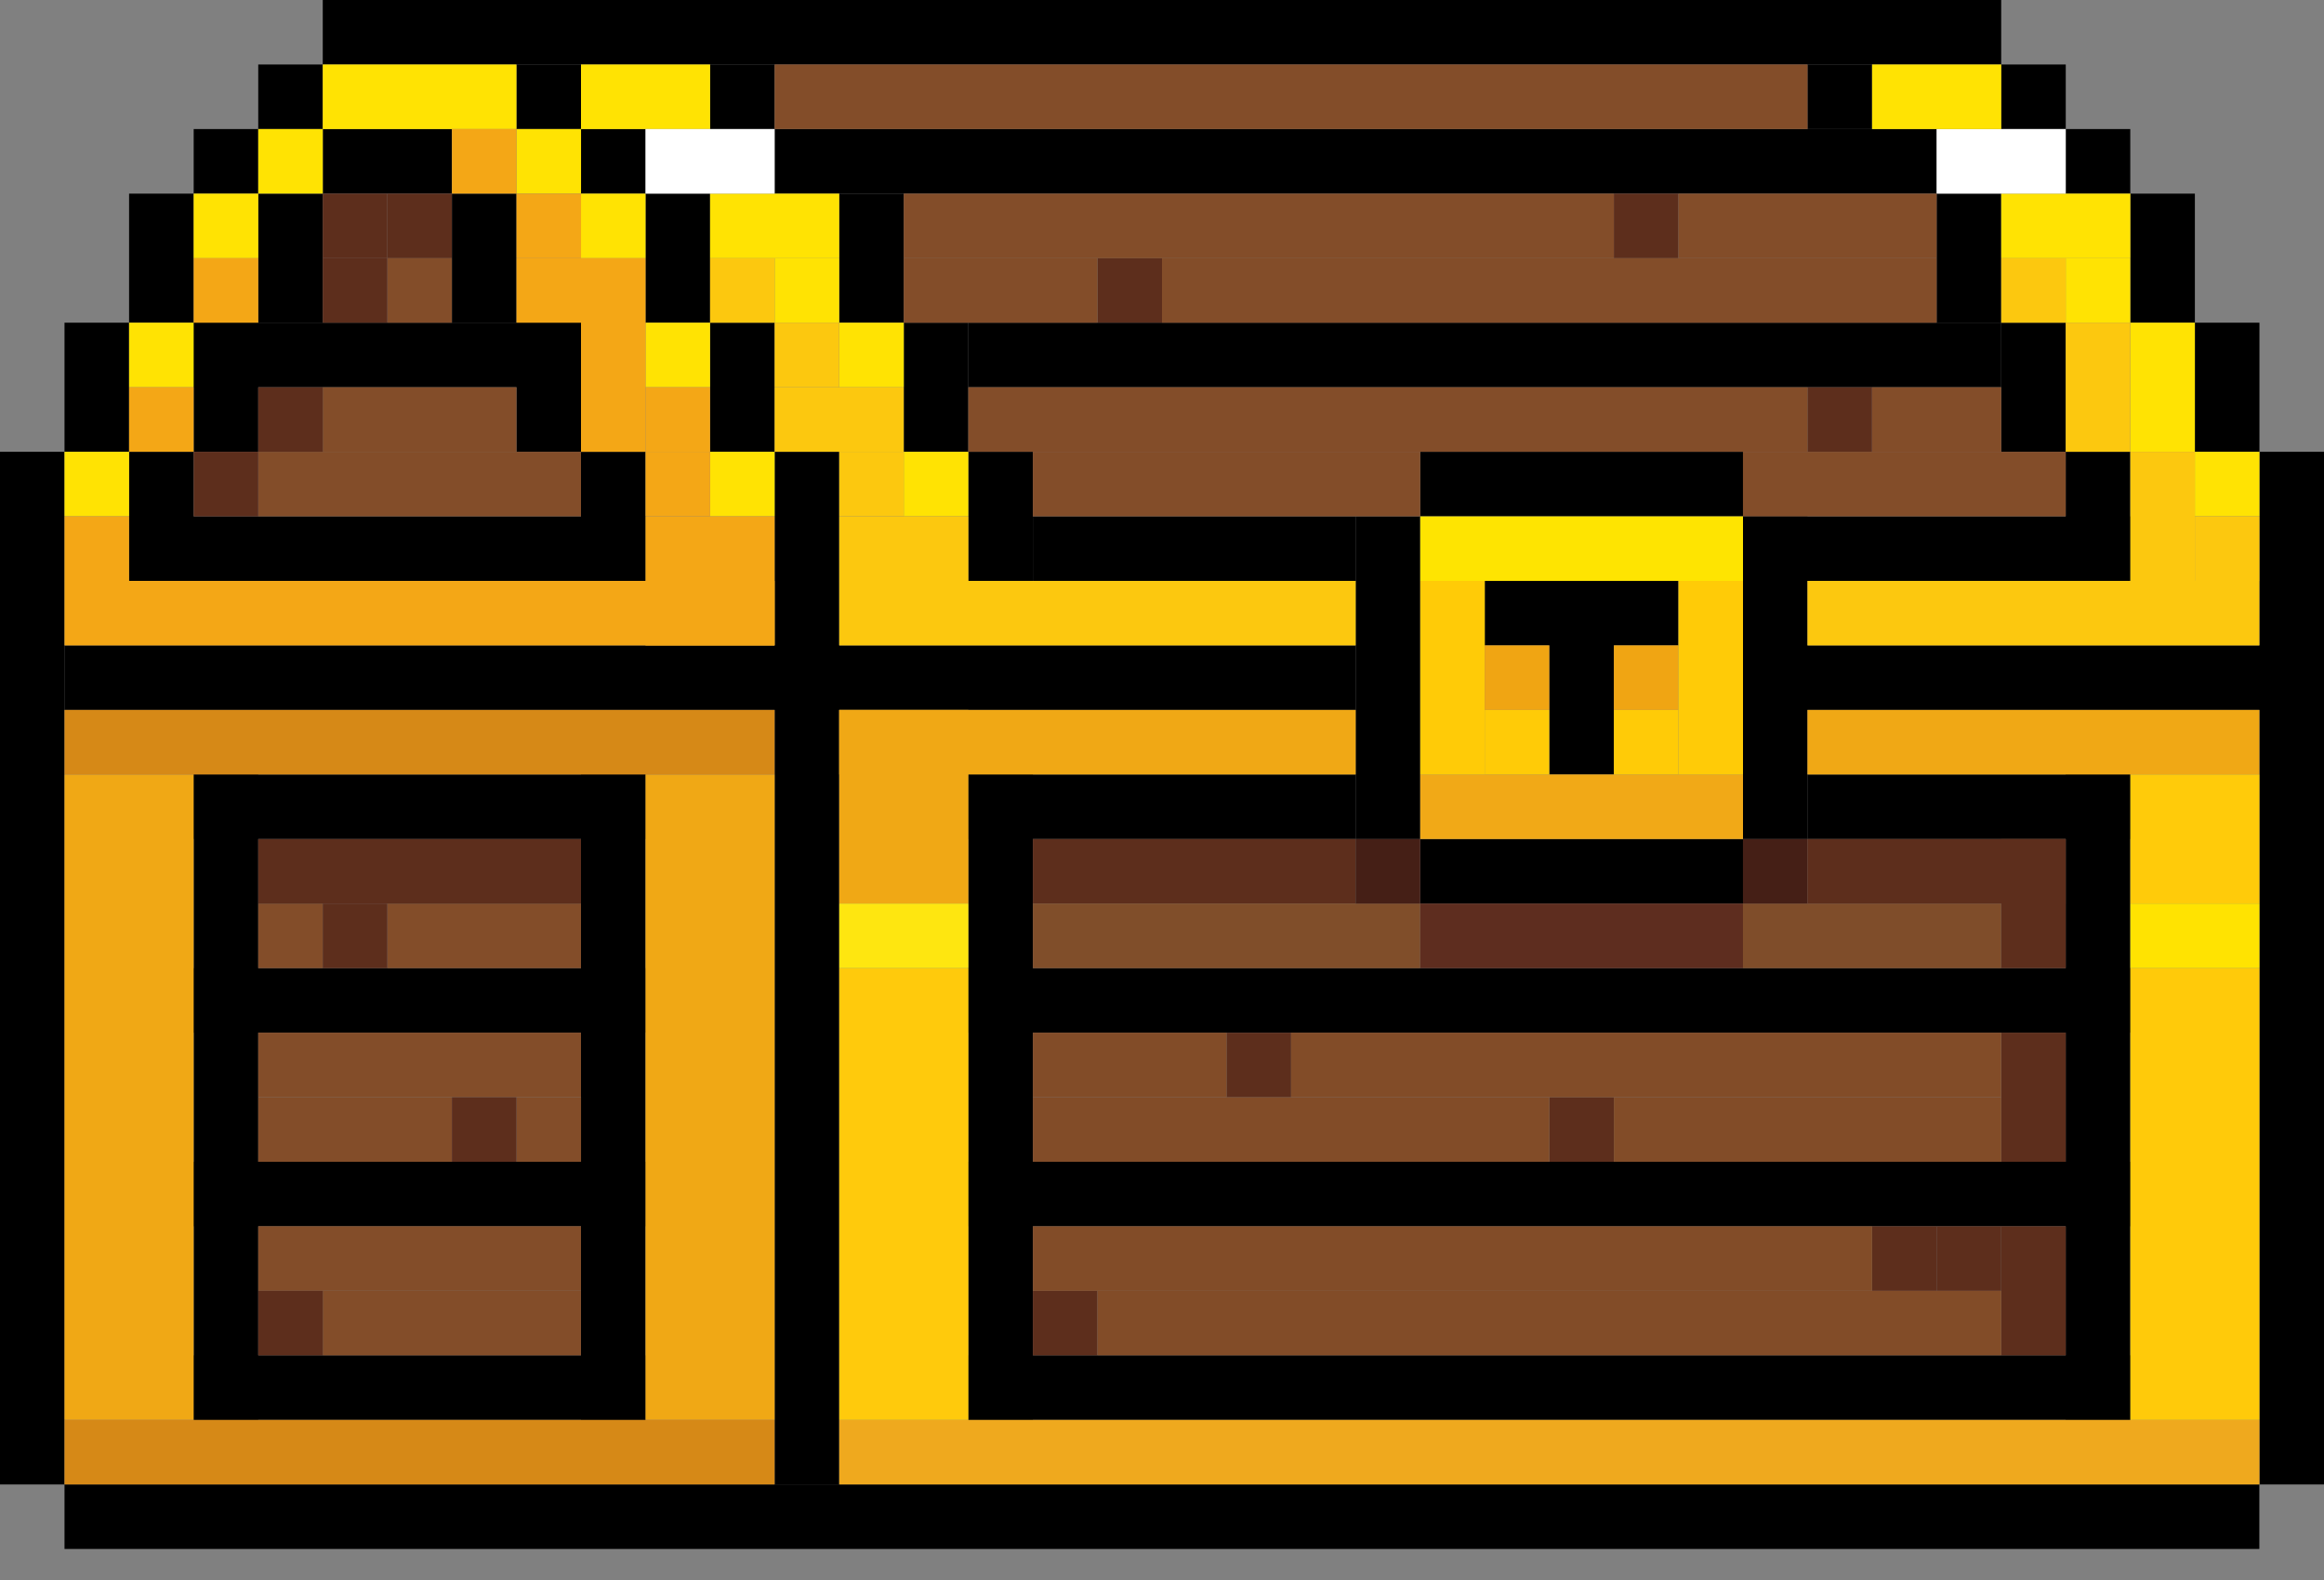 <svg width="50" height="34" viewBox="0 0 50 34" fill="none" xmlns="http://www.w3.org/2000/svg">
<rect x="0" y="0" width="50" height="34" fill="#808080" stroke="none"/>
<rect x="1.388" y="31.943" width="47.221" height="1.389" fill="black"/>
<rect x="48.611" y="9.722" width="1.389" height="22.222" fill="black"/>
<rect y="9.722" width="1.389" height="22.222" fill="black"/>
<rect x="16.666" y="9.722" width="1.389" height="22.222" fill="black"/>
<rect x="1.388" y="13.888" width="27.777" height="1.389" fill="black"/>
<rect x="29.166" y="11.112" width="1.389" height="6.944" fill="black"/>
<rect x="37.499" y="11.112" width="1.389" height="6.944" fill="black"/>
<rect x="30.556" y="9.722" width="6.944" height="1.389" fill="black"/>
<rect x="33.333" y="12.5" width="1.389" height="4.167" fill="black"/>
<rect x="31.943" y="12.5" width="4.167" height="1.389" fill="black"/>
<rect x="30.556" y="18.056" width="6.944" height="1.389" fill="black"/>
<rect x="37.499" y="13.888" width="12.5" height="1.389" fill="black"/>
<rect x="47.222" y="6.944" width="1.389" height="2.778" fill="black"/>
<rect x="43.055" y="6.944" width="1.389" height="2.778" fill="black"/>
<rect x="44.443" y="9.722" width="1.389" height="2.778" fill="black"/>
<rect x="37.499" y="11.112" width="8.333" height="1.389" fill="black"/>
<rect x="45.833" y="4.167" width="1.389" height="2.778" fill="black"/>
<rect x="41.666" y="4.167" width="1.389" height="2.778" fill="black"/>
<rect x="44.443" y="2.777" width="1.389" height="1.389" fill="black"/>
<rect x="43.055" y="1.388" width="1.389" height="1.389" fill="black"/>
<rect x="5.556" y="1.388" width="1.389" height="1.389" fill="black"/>
<rect x="11.112" y="1.388" width="1.389" height="1.389" fill="black"/>
<rect x="15.277" y="1.388" width="1.389" height="1.389" fill="black"/>
<rect x="38.887" y="1.388" width="1.389" height="1.389" fill="black"/>
<rect x="4.167" y="2.777" width="1.389" height="1.389" fill="black"/>
<rect x="12.5" y="2.777" width="1.389" height="1.389" fill="black"/>
<rect x="16.666" y="2.777" width="25" height="1.389" fill="black"/>
<rect x="2.777" y="4.167" width="1.389" height="2.778" fill="black"/>
<rect x="1.388" y="6.944" width="1.389" height="2.778" fill="black"/>
<rect x="15.277" y="6.944" width="1.389" height="2.778" fill="black"/>
<rect x="12.5" y="9.722" width="1.389" height="2.778" fill="black"/>
<rect x="2.777" y="9.722" width="1.389" height="2.778" fill="black"/>
<rect x="2.777" y="11.112" width="11.111" height="1.389" fill="black"/>
<rect x="4.167" y="6.944" width="8.333" height="1.389" fill="black"/>
<rect x="4.167" y="6.944" width="1.389" height="2.778" fill="black"/>
<rect x="5.556" y="4.167" width="1.389" height="2.778" fill="black"/>
<rect x="6.944" y="2.777" width="2.778" height="1.389" fill="black"/>
<rect x="11.112" y="6.944" width="1.389" height="2.778" fill="black"/>
<rect x="9.723" y="4.167" width="1.389" height="2.778" fill="black"/>
<rect x="19.444" y="6.944" width="1.389" height="2.778" fill="black"/>
<rect x="20.833" y="9.722" width="1.389" height="2.778" fill="black"/>
<rect x="22.222" y="11.112" width="6.944" height="1.389" fill="black"/>
<rect x="20.833" y="16.666" width="8.333" height="1.389" fill="black"/>
<rect x="20.833" y="20.833" width="25" height="1.389" fill="black"/>
<rect x="20.833" y="25" width="25" height="1.389" fill="black"/>
<rect x="20.833" y="29.166" width="25" height="1.389" fill="black"/>
<rect x="20.833" y="16.666" width="1.389" height="13.889" fill="black"/>
<rect x="12.5" y="16.666" width="1.389" height="13.889" fill="black"/>
<rect x="4.167" y="16.666" width="1.389" height="13.889" fill="black"/>
<rect x="4.167" y="16.666" width="9.722" height="1.389" fill="black"/>
<rect x="4.167" y="29.166" width="9.722" height="1.389" fill="black"/>
<rect x="4.167" y="25" width="9.722" height="1.389" fill="black"/>
<rect x="4.167" y="20.833" width="9.722" height="1.389" fill="black"/>
<rect x="44.443" y="16.666" width="1.389" height="13.889" fill="black"/>
<rect x="38.887" y="16.666" width="6.944" height="1.389" fill="black"/>
<rect x="20.833" y="6.944" width="22.222" height="1.389" fill="black"/>
<rect x="13.888" y="4.167" width="1.389" height="2.778" fill="black"/>
<rect x="18.056" y="4.167" width="1.389" height="2.778" fill="black"/>
<rect x="6.944" width="36.111" height="1.389" fill="black"/>
<rect x="6.944" y="1.388" width="4.167" height="1.389" fill="#FFE303"/>
<rect x="5.556" y="2.777" width="1.389" height="1.389" fill="#FFE303"/>
<rect x="4.167" y="4.167" width="1.389" height="1.389" fill="#FFE303"/>
<rect x="2.777" y="6.944" width="1.389" height="1.389" fill="#FFE303"/>
<rect x="1.388" y="9.722" width="1.389" height="1.389" fill="#FFE303"/>
<rect x="15.277" y="9.722" width="1.389" height="1.389" fill="#FFE303"/>
<rect x="13.888" y="6.944" width="1.389" height="1.389" fill="#FFE303"/>
<rect x="12.5" y="4.167" width="1.389" height="1.389" fill="#FFE303"/>
<rect x="11.112" y="2.777" width="1.389" height="1.389" fill="#FFE303"/>
<rect x="4.167" y="5.556" width="1.389" height="1.389" fill="#F4A716"/>
<rect x="2.777" y="8.333" width="1.389" height="1.389" fill="#F4A716"/>
<rect x="1.388" y="11.112" width="1.389" height="1.389" fill="#F4A716"/>
<rect x="13.888" y="9.722" width="1.389" height="1.389" fill="#F4A716"/>
<rect x="13.888" y="8.333" width="1.389" height="1.389" fill="#F4A716"/>
<rect x="12.5" y="5.556" width="1.389" height="4.167" fill="#F4A716"/>
<rect x="9.723" y="2.777" width="1.389" height="1.389" fill="#F4A716"/>
<rect x="6.944" y="4.167" width="1.389" height="1.389" fill="#5D2E1C"/>
<rect x="8.333" y="4.167" width="1.389" height="1.389" fill="#5D2E1C"/>
<rect x="8.333" y="5.556" width="1.389" height="1.389" fill="#834D29"/>
<rect x="5.556" y="19.444" width="1.389" height="1.389" fill="#834D29"/>
<rect x="11.112" y="23.612" width="1.389" height="1.389" fill="#834D29"/>
<rect x="8.333" y="19.444" width="4.167" height="1.389" fill="#834D29"/>
<rect x="5.556" y="23.612" width="4.167" height="1.389" fill="#834D29"/>
<rect x="6.944" y="27.777" width="5.555" height="1.389" fill="#834D29"/>
<rect x="5.556" y="22.222" width="6.944" height="1.389" fill="#834D29"/>
<rect x="5.556" y="26.387" width="6.944" height="1.389" fill="#834D29"/>
<rect x="5.556" y="9.722" width="6.944" height="1.389" fill="#834D29"/>
<rect x="6.944" y="8.333" width="4.167" height="1.389" fill="#834D29"/>
<rect x="6.944" y="5.556" width="1.389" height="1.389" fill="#5D2E1C"/>
<rect x="5.556" y="8.333" width="1.389" height="1.389" fill="#5D2E1C"/>
<rect x="4.167" y="9.722" width="1.389" height="1.389" fill="#5D2E1C"/>
<rect x="5.556" y="18.056" width="6.944" height="1.389" fill="#5D2E1C"/>
<rect x="6.944" y="19.444" width="1.389" height="1.389" fill="#5D2E1C"/>
<rect x="9.723" y="23.612" width="1.389" height="1.389" fill="#5D2E1C"/>
<rect x="5.556" y="27.777" width="1.389" height="1.389" fill="#5D2E1C"/>
<rect x="11.112" y="5.556" width="1.389" height="1.389" fill="#F4A716"/>
<rect x="11.112" y="4.167" width="1.389" height="1.389" fill="#F4A716"/>
<rect x="13.888" y="11.112" width="2.778" height="2.778" fill="#F4A716"/>
<rect x="1.388" y="12.5" width="15.277" height="1.389" fill="#F4A716"/>
<rect x="12.5" y="1.388" width="2.778" height="1.389" fill="#FFE303"/>
<rect x="15.277" y="4.167" width="2.778" height="1.389" fill="#FFE303"/>
<rect x="43.055" y="4.167" width="2.778" height="1.389" fill="#FFE303"/>
<rect x="44.443" y="5.556" width="1.389" height="1.389" fill="#FFE303"/>
<rect x="45.833" y="6.944" width="1.389" height="2.778" fill="#FFE303"/>
<rect x="47.222" y="9.722" width="1.389" height="1.389" fill="#FFE303"/>
<rect x="19.444" y="9.722" width="1.389" height="1.389" fill="#FFE303"/>
<rect x="18.056" y="6.944" width="1.389" height="1.389" fill="#FFE303"/>
<rect x="16.666" y="5.556" width="1.389" height="1.389" fill="#FFE303"/>
<rect x="13.888" y="2.777" width="2.778" height="1.389" fill="white"/>
<rect x="41.666" y="2.777" width="2.778" height="1.389" fill="white"/>
<rect x="40.277" y="1.388" width="2.778" height="1.389" fill="#FFE303"/>
<rect x="13.888" y="16.666" width="2.778" height="13.889" fill="#F0A815"/>
<rect x="1.388" y="16.666" width="2.778" height="13.889" fill="#F0A815"/>
<rect x="1.388" y="15.277" width="15.277" height="1.389" fill="#D68917"/>
<rect x="1.388" y="30.555" width="15.277" height="1.389" fill="#D68917"/>
<rect x="18.056" y="30.555" width="30.555" height="1.389" fill="#EFA91E"/>
<rect x="18.056" y="20.833" width="2.778" height="9.722" fill="#FFCA0C"/>
<rect x="45.833" y="20.833" width="2.778" height="9.722" fill="#FFCA0A"/>
<rect width="2.778" height="4.167" transform="matrix(1 0 0 -1 18.056 19.444)" fill="#F0A815"/>
<rect width="11.111" height="1.389" transform="matrix(1 0 0 -1 18.056 16.666)" fill="#F0A815"/>
<rect width="9.722" height="1.389" transform="matrix(1 0 0 -1 38.887 16.666)" fill="#F0A815"/>
<rect width="2.778" height="2.778" transform="matrix(1 0 0 -1 45.833 19.444)" fill="#FFCB0A"/>
<rect width="2.778" height="1.389" transform="matrix(1 0 0 -1 18.056 20.833)" fill="#FEE610"/>
<rect width="6.944" height="1.389" transform="matrix(1 0 0 -1 22.222 19.444)" fill="#5D2E1C"/>
<rect width="8.333" height="1.389" transform="matrix(1 0 0 -1 22.222 20.833)" fill="#804E2A"/>
<rect width="6.944" height="1.389" transform="matrix(1 0 0 -1 30.556 20.833)" fill="#5E2D1F"/>
<rect width="5.555" height="1.389" transform="matrix(1 0 0 -1 37.499 20.833)" fill="#7F4D2A"/>
<rect width="1.389" height="1.389" transform="matrix(1 0 0 -1 29.166 19.444)" fill="#451F16"/>
<rect width="1.389" height="1.389" transform="matrix(1 0 0 -1 37.499 19.444)" fill="#451F16"/>
<rect width="5.555" height="1.389" transform="matrix(1 0 0 -1 38.887 19.444)" fill="#5D2E1C"/>
<rect width="1.389" height="2.778" transform="matrix(1 0 0 -1 43.055 20.833)" fill="#5D2E1C"/>
<rect width="1.389" height="1.389" transform="matrix(1 0 0 -1 26.388 23.612)" fill="#5D2E1C"/>
<rect width="1.389" height="1.389" transform="matrix(1 0 0 -1 38.887 9.722)" fill="#5D2E1C"/>
<rect width="1.389" height="1.389" transform="matrix(1 0 0 -1 23.611 6.944)" fill="#5D2E1C"/>
<rect width="1.389" height="1.389" transform="matrix(1 0 0 -1 34.722 5.556)" fill="#5D2E1C"/>
<rect width="1.389" height="1.389" transform="matrix(1 0 0 -1 33.333 25)" fill="#5D2E1C"/>
<rect width="1.389" height="1.389" transform="matrix(1 0 0 -1 40.277 27.777)" fill="#5D2E1C"/>
<rect width="1.389" height="1.389" transform="matrix(1 0 0 -1 41.666 27.777)" fill="#5D2E1C"/>
<rect width="1.389" height="1.389" transform="matrix(1 0 0 -1 22.222 29.166)" fill="#5D2E1C"/>
<rect width="1.389" height="2.778" transform="matrix(1 0 0 -1 43.055 29.166)" fill="#5D2E1C"/>
<rect width="1.389" height="2.778" transform="matrix(1 0 0 -1 43.055 25)" fill="#5D2E1C"/>
<rect width="2.778" height="1.389" transform="matrix(1 0 0 -1 45.833 20.833)" fill="#FFE301"/>
<rect x="22.222" y="22.222" width="4.167" height="1.389" fill="#824C28"/>
<rect x="27.777" y="22.222" width="15.277" height="1.389" fill="#824C28"/>
<rect x="22.222" y="23.612" width="11.111" height="1.389" fill="#824C28"/>
<rect x="34.722" y="23.612" width="8.333" height="1.389" fill="#824C28"/>
<rect width="18.055" height="1.389" transform="matrix(1 0 0 -1 22.222 27.777)" fill="#824C28"/>
<rect width="19.444" height="1.389" transform="matrix(1 0 0 -1 23.611 29.166)" fill="#824C28"/>
<rect x="18.056" y="12.5" width="11.111" height="1.389" fill="#FCC80F"/>
<rect x="18.056" y="11.112" width="2.778" height="1.389" fill="#FCC80F"/>
<rect x="18.056" y="9.722" width="1.389" height="1.389" fill="#FCC80F"/>
<rect x="16.666" y="8.333" width="2.778" height="1.389" fill="#FCC80F"/>
<rect x="16.666" y="6.944" width="1.389" height="1.389" fill="#FCC80F"/>
<rect x="15.277" y="5.556" width="1.389" height="1.389" fill="#FCC80F"/>
<rect x="38.887" y="12.5" width="9.722" height="1.389" fill="#FCC80F"/>
<rect x="47.222" y="11.112" width="1.389" height="1.389" fill="#FCC80F"/>
<rect x="45.833" y="9.722" width="1.389" height="2.778" fill="#FCC80F"/>
<rect x="44.443" y="6.944" width="1.389" height="2.778" fill="#FCC80F"/>
<rect x="43.055" y="5.556" width="1.389" height="1.389" fill="#FCC80F"/>
<rect x="20.833" y="8.333" width="18.055" height="1.389" fill="#834D29"/>
<rect x="22.222" y="9.722" width="8.333" height="1.389" fill="#834D29"/>
<rect x="40.277" y="8.333" width="2.778" height="1.389" fill="#834D29"/>
<rect x="37.499" y="9.722" width="6.944" height="1.389" fill="#834D29"/>
<rect x="19.444" y="4.167" width="15.277" height="1.389" fill="#834D29"/>
<rect x="19.444" y="5.556" width="4.167" height="1.389" fill="#834D29"/>
<rect x="25" y="5.556" width="16.666" height="1.389" fill="#834D29"/>
<rect x="36.111" y="4.167" width="5.555" height="1.389" fill="#834D29"/>
<rect x="16.666" y="1.388" width="22.222" height="1.389" fill="#834D29"/>
<rect x="30.556" y="11.112" width="6.944" height="1.389" fill="#FEE401"/>
<rect x="30.556" y="16.666" width="6.944" height="1.389" fill="#F1A917"/>
<rect x="30.556" y="12.5" width="1.389" height="4.167" fill="#FFCB07"/>
<rect x="31.943" y="13.888" width="1.389" height="1.389" fill="#F0A513"/>
<rect x="31.943" y="15.277" width="1.389" height="1.389" fill="#FFCB07"/>
<rect x="34.722" y="13.888" width="1.389" height="1.389" fill="#F0A513"/>
<rect x="34.722" y="15.277" width="1.389" height="1.389" fill="#FFCB07"/>
<rect x="36.111" y="12.5" width="1.389" height="4.167" fill="#FFCB07"/>
</svg>

